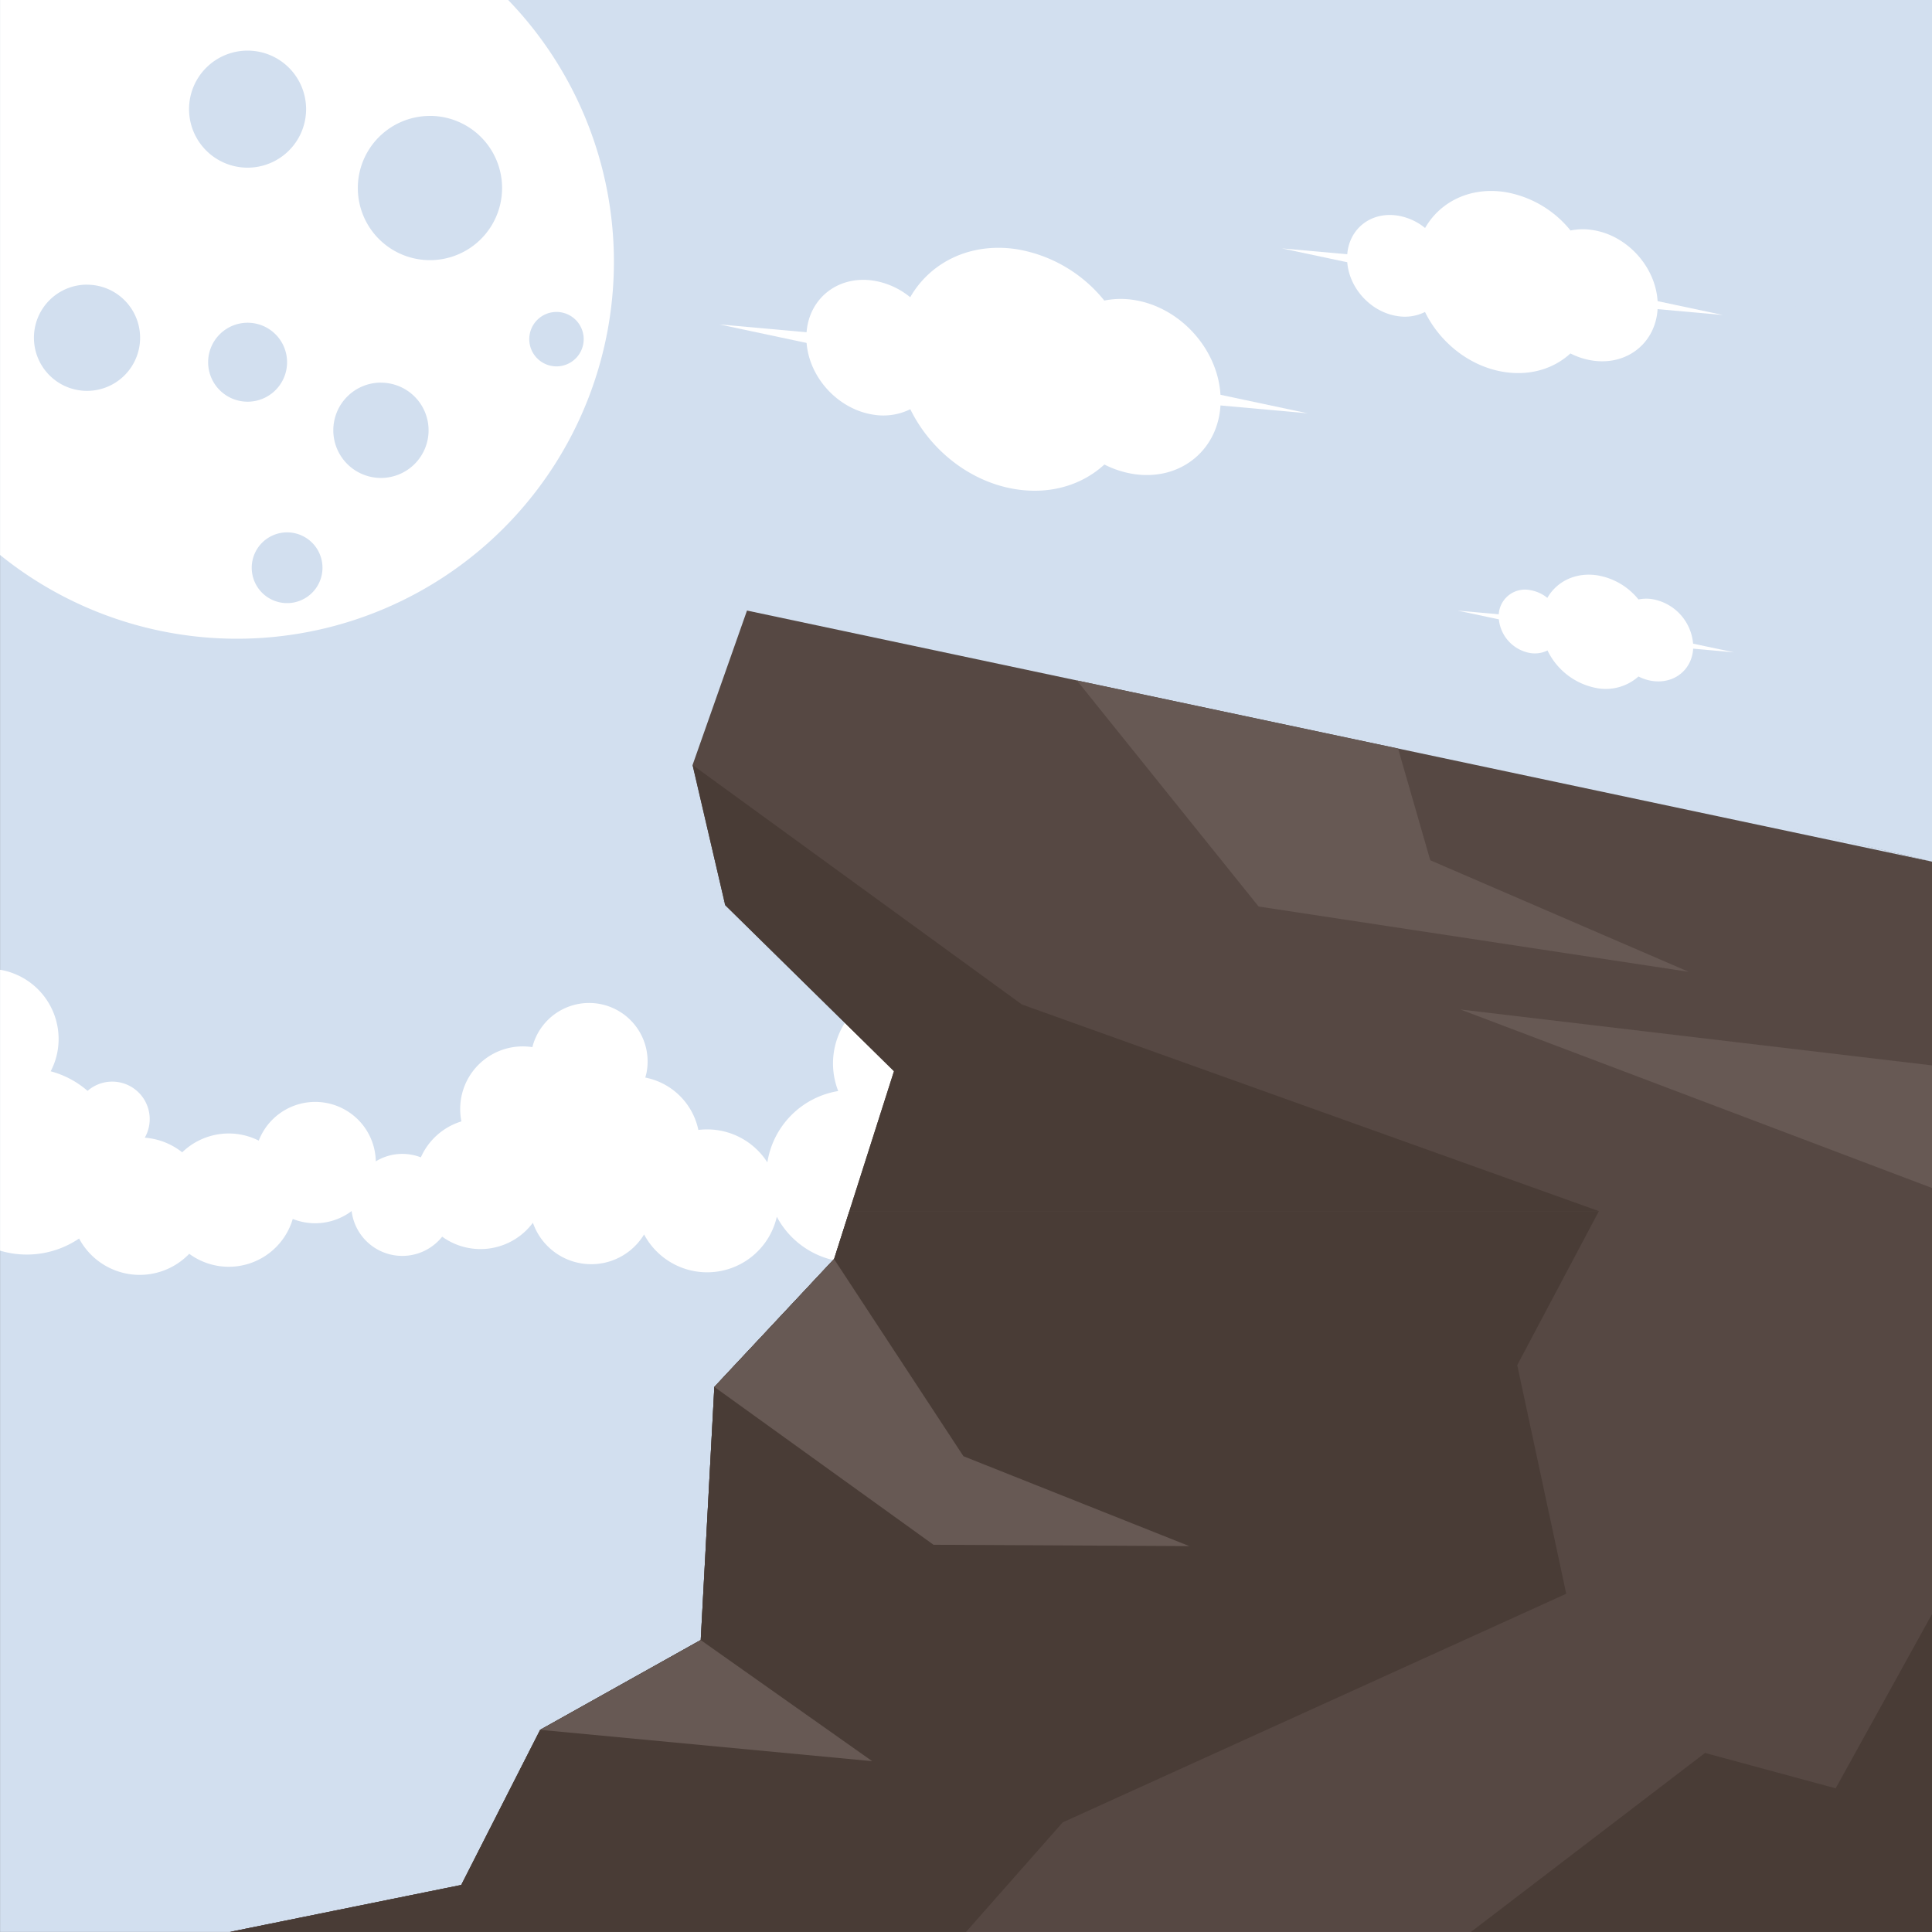 <svg id="publicdomainvectors.org" xmlns="http://www.w3.org/2000/svg" viewBox="0 0 660.27 660.24"><rect x="0" y="0" width="660.27" height="660.24" fill="#808080" stroke="none"/><defs><style>.cls-1,.cls-2{fill:#d2dfef;}.cls-2,.cls-3,.cls-4,.cls-5,.cls-6{fill-rule:evenodd;}.cls-3{fill:#fff;}.cls-4{fill:#564843;}.cls-5{fill:#493c36;}.cls-6{fill:#675954;}</style></defs><rect class="cls-1" x="0.03" width="660.24" height="660.24"/><polygon class="cls-2" points="660.27 113.42 660.27 0 190.29 0 61.93 0 660.27 113.42"/><path class="cls-3" d="M0,427.42v-96a24,24,0,0,1,20,23.63,23.74,23.74,0,0,1-2.71,11.07,31.65,31.65,0,0,1,12.61,6.69,12.81,12.81,0,0,1,19.55,16,23.39,23.39,0,0,1,12.79,5,22.85,22.85,0,0,1,26.16-4,20.7,20.7,0,0,1,40,7.09,17.29,17.29,0,0,1,9.07-2.55,17.59,17.59,0,0,1,6.33,1.18,22.34,22.34,0,0,1,13.86-12.29,21.62,21.62,0,0,1-.42-4.24,21.39,21.39,0,0,1,21.39-21.39h0a22.53,22.53,0,0,1,3.28.25,20,20,0,0,1,39,8.83c-.12.53-.26,1.05-.42,1.57a23.06,23.06,0,0,1,18.15,17.9,25.16,25.16,0,0,1,3-.18,24.42,24.42,0,0,1,20.58,11.27,29.33,29.33,0,0,1,24.22-24.38,25.81,25.81,0,1,1,30.77,15.48,29.3,29.3,0,0,1-51.76,27.48h0a24.42,24.42,0,0,1-45.36,6.05,21.12,21.12,0,0,1-38-4,22.33,22.33,0,0,1-31,4.76,17.44,17.44,0,0,1-30.95-8.76,20.69,20.69,0,0,1-20.12,2.7,22.8,22.8,0,0,1-35.38,11.91A23.48,23.48,0,0,1,27,423.27a31.89,31.89,0,0,1-27,4.15Z" transform="translate(0.03)"/><path class="cls-3" d="M0,0H173.64A128.82,128.82,0,0,1,0,189.67Z" transform="translate(0.03)"/><polygon class="cls-4" points="660.27 294.47 249.71 197.73 229.25 260.98 247.85 309.35 305.52 366.09 285.06 430.27 244.13 473.98 239.48 560.49 184.6 591.18 157.63 644.2 78.57 660.24 660.27 660.24 660.27 294.47"/><polygon class="cls-4" points="660.27 660.24 78.57 660.24 157.63 644.2 184.6 591.18 239.48 560.49 244.13 473.98 285.06 430.27 290.27 413.91 660.27 413.91 660.27 660.24"/><polygon class="cls-5" points="330.15 660.24 78.57 660.24 157.63 644.2 184.6 591.18 239.48 560.49 244.13 473.98 285.06 430.27 290.27 413.91 546.43 413.91 518.52 466.54 535.27 544.67 363.19 622.8 330.15 660.24"/><path class="cls-2" d="M146.9,39.61a24.65,24.65,0,1,1-24.64,24.66h0a24.64,24.64,0,0,1,24.63-24.65Zm43.26,67a9.3,9.3,0,1,1-9.31,9.3,9.3,9.3,0,0,1,9.31-9.3ZM84.58,110.3A13.49,13.49,0,1,1,71.1,123.8v0A13.5,13.5,0,0,1,84.58,110.3Zm0-93a20,20,0,1,1-20,20A20,20,0,0,1,84.58,17.3Zm-54.87,80a18.14,18.14,0,1,1-18.14,18.14h0A18.13,18.13,0,0,1,29.68,97.28h0Zm68.36,84.64A12.09,12.09,0,1,1,86,194h0A12.09,12.09,0,0,1,98.07,181.94Zm32.09-51.16a16.28,16.28,0,1,1-16.28,16.28h0a16.28,16.28,0,0,1,16.26-16.3h0Z" transform="translate(0.03)"/><polygon class="cls-2" points="247.85 309.35 236.69 261.44 255.29 208.66 660.27 294.47 247.85 195.64 227.39 262.38 247.85 309.35"/><polygon class="cls-5" points="236.69 261.44 349.24 343.29 546.43 413.91 290.27 413.91 305.52 366.09 247.85 309.35 236.69 261.44"/><path class="cls-6" d="M244.11,474,319,527.93l87.43.46-77.2-30.72L285,430.27Zm-4.65,86.51,58.59,41.38L184.58,591.18Z" transform="translate(0.03)"/><path class="cls-6" d="M368,232.55l62.11,77.26,147,22.32L488.77,294l-11-38.18ZM660.24,406,499.08,345,660.24,364.1Z" transform="translate(0.03)"/><polygon class="cls-5" points="502.71 660.24 582.7 599.08 627.35 611.17 660.27 551.64 660.27 660.24 502.71 660.24"/><path class="cls-3" d="M477.53,73.67A19.72,19.72,0,0,1,487,77.92c5.16-9,15.41-14.09,27.22-12.3a36.48,36.48,0,0,1,22.48,13.15,21.35,21.35,0,0,1,7.52-.16C556.51,80.47,566.5,92,566.5,104.29s-10,20.79-22.31,18.93a24.91,24.91,0,0,1-7.52-2.43c-5.61,5.15-13.6,7.7-22.48,6.36-11.81-1.78-22.06-10-27.22-20.53a15.46,15.46,0,0,1-9.44,1.4c-9.49-1.43-17.18-10.28-17.18-19.77S468,72.23,477.53,73.67Z" transform="translate(0.03)"/><polygon class="cls-3" points="513.45 91.65 551.12 99.65 588.79 107.65 551.12 104.27 513.45 100.88 475.78 92.88 438.11 84.89 475.78 88.27 513.45 91.65"/><path class="cls-3" d="M298.44,95.9a26.37,26.37,0,0,1,12.6,5.68c6.89-12,20.57-18.8,36.33-16.42a48.66,48.66,0,0,1,30,17.56,28.24,28.24,0,0,1,10-.22c16.44,2.48,29.76,17.82,29.76,34.26S403.81,164.51,387.4,162a33.32,33.32,0,0,1-10-3.25c-7.49,6.88-18.15,10.28-30,8.49-15.76-2.38-29.44-13.33-36.33-27.39a20.84,20.84,0,0,1-12.6,1.87c-12.66-1.92-22.92-13.73-22.92-26.39S285.81,94,298.44,95.9Z" transform="translate(0.03)"/><polygon class="cls-3" points="346.37 119.9 396.64 130.58 446.91 141.25 396.64 136.73 346.37 132.22 296.1 121.54 245.83 110.87 296.1 115.39 346.37 119.9"/><path class="cls-3" d="M522.87,201.67a12.48,12.48,0,0,1,5.91,2.66c3.24-5.63,9.66-8.83,17.06-7.71a22.86,22.86,0,0,1,14.09,8.25,13.09,13.09,0,0,1,4.71-.11,16.86,16.86,0,0,1,14,16.09c0,7.72-6.26,13-14,11.87a15.4,15.4,0,0,1-4.71-1.53,16.8,16.8,0,0,1-14.09,4,23.39,23.39,0,0,1-17-12.89,9.81,9.81,0,0,1-5.91.88,13,13,0,0,1-10.77-12.4,9,9,0,0,1,8.71-9.28A9.23,9.23,0,0,1,522.87,201.67Z" transform="translate(0.03)"/><polygon class="cls-3" points="545.39 212.92 568.99 217.93 592.6 222.94 568.99 220.82 545.39 218.7 521.78 213.69 498.17 208.68 521.78 210.8 545.39 212.92"/></svg>